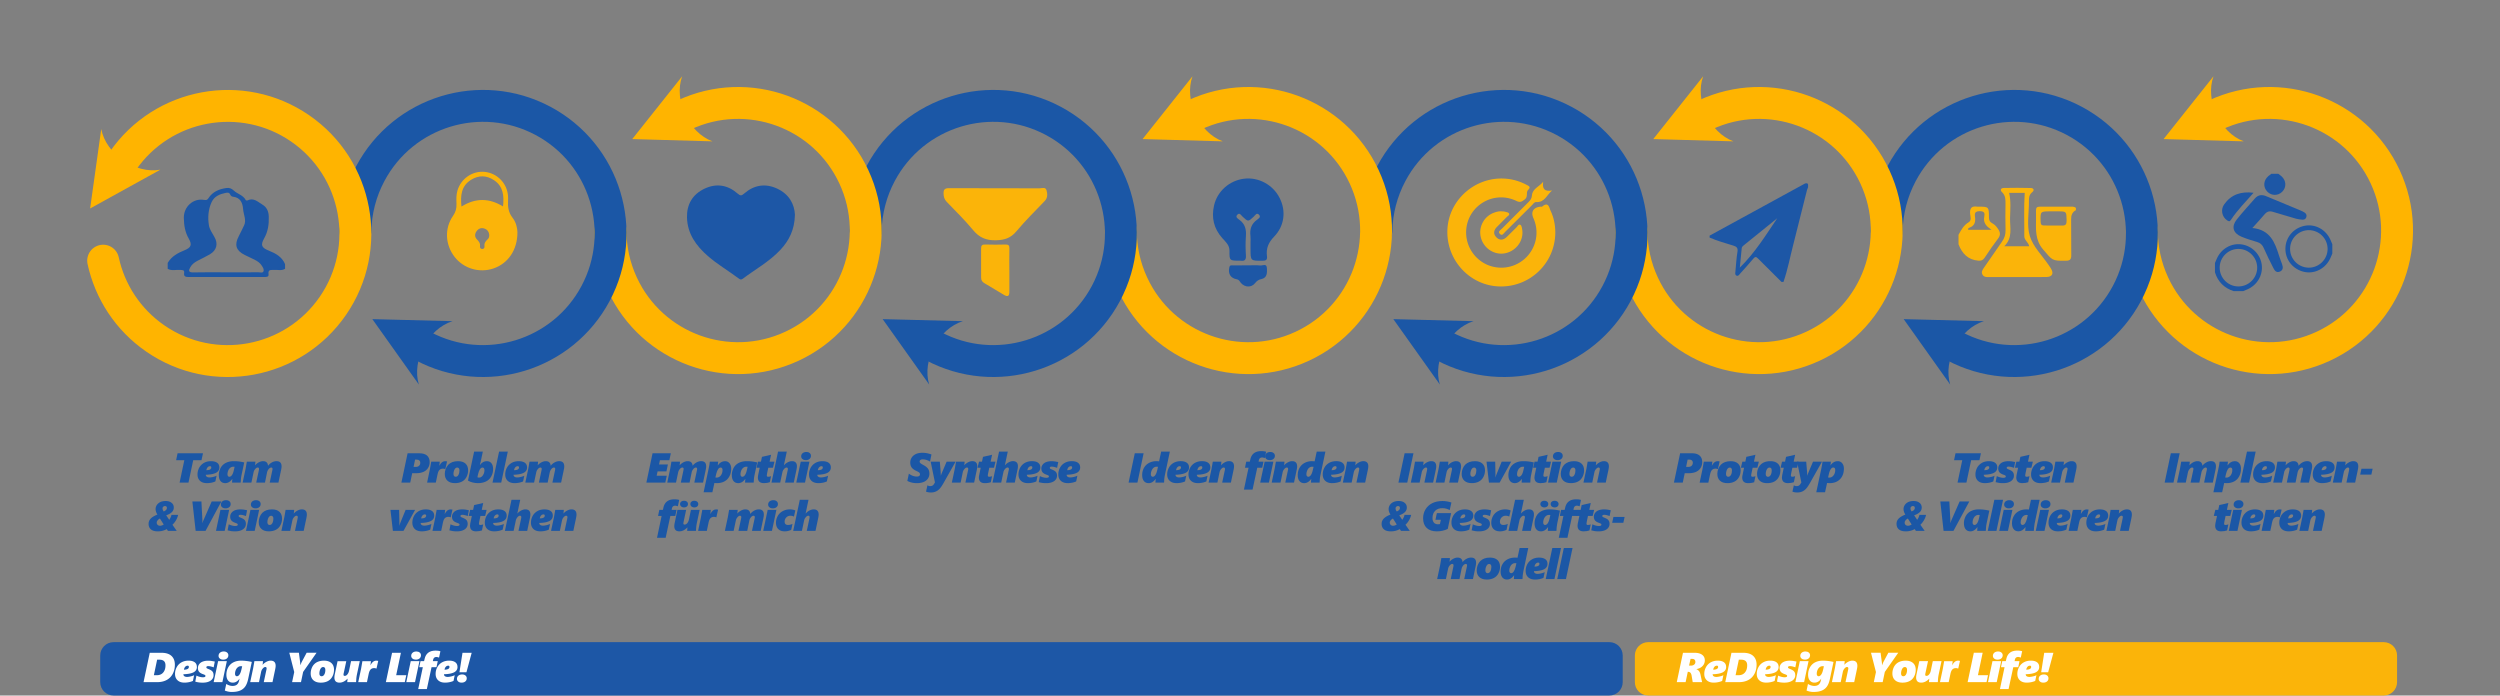 <svg xmlns="http://www.w3.org/2000/svg" xmlns:xlink="http://www.w3.org/1999/xlink" width="100%" height="100%" viewBox="0 0 1312 365" fill-rule="evenodd" stroke-linecap="round" stroke-miterlimit="1.5"><rect x="0" y="0" width="1312" height="365" fill="#808080" stroke="none"/><style><![CDATA[.B{fill-rule:nonzero}.C{fill:#1b57a6}.D{fill:none}.E{stroke-width:16.74}.F{fill:#ffb400}.G{stroke:#ffb400}.H{fill:#1d57a6}.I{fill:#fbb409}.J{stroke:#1b57a6}]]></style><path d="M1161.65 40.027l-26.206 32.964 42.095 1.187c-12.5-4.566-20.455-21.64-15.89-34.15z" class="F"/><path d="M1162.77 60.28c33.508-15.59 73.368-1.043 88.958 32.465s1.043 73.368-32.464 88.958-73.37 1.043-88.96-32.465c-4.256-9.15-6.266-18.773-6.257-28.246" class="D E G"/><g class="B C"><path d="M1140.638 253.285h-4.642l3.256-15.4h4.642l-3.256 15.4z"/><use xlink:href="#B"/><use xlink:href="#C"/><use xlink:href="#D"/><use xlink:href="#E"/><use xlink:href="#B" x="50.476"/><use xlink:href="#E" x="31.3"/><use xlink:href="#F"/><path d="M1244.497 249.06h-5.874l.66-3.08h5.874l-.66 3.08z"/><use xlink:href="#G"/><use xlink:href="#H"/><use xlink:href="#E" x="-6.102" y="25.3"/><use xlink:href="#I"/><use xlink:href="#E" x="13.748" y="25.3"/><use xlink:href="#F" x="-17.553" y="25.3"/></g><g class="H B"><path d="M1211.66 120.782c-5.388.01-9.794 4.396-9.824 9.784s4.326 9.835 9.706 9.906c5.502.074 10.03-4.438 9.982-9.943-.05-5.38-4.475-9.755-9.864-9.747m12.34 12.3l-.964 2.243c-2.396 5.495-8.172 8.587-13.764 7.37-5.846-1.272-9.9-6.22-9.9-12.084s4.07-10.824 9.904-12.08c5.606-1.207 11.38 1.887 13.763 7.378l.96 2.245v4.928zm-39.43 7.5c.054-5.387-4.286-9.853-9.665-9.945-5.393-.093-9.892 4.2-10.022 9.585-.135 5.5 4.313 10.1 9.815 10.105 5.377.014 9.818-4.37 9.872-9.745m-22.16-2.564l.95-2.236c2.3-5.26 7.614-8.32 13.075-7.52 5.517.8 9.9 5.306 10.545 10.816.642 5.5-2.55 10.745-7.836 12.908l-1.95.814h-4.928c-4.978-1.593-8.276-4.865-9.855-9.855v-4.928z"/><path d="M1195.67 91.207l1.647 1.296c2.563 2.263 2.718 5.83.372 8.15-2.183 2.158-5.56 2.157-7.733-.001-2.35-2.336-2.198-5.88.37-8.15.523-.463 1.098-.866 1.65-1.296h3.696zm-13.63 28.447c9.3.907 11.82 7.522 13.983 14.463.487 1.562 1.097 3.085 1.644 4.63.578 1.63.528 3.136-1.32 3.837-1.8.677-2.663-.692-3.314-1.977-1.758-3.47-3.5-6.956-5.06-10.52-.726-1.656-1.767-2.6-3.47-3.095-2.746-.816-5.504-1.65-8.142-2.753-4.48-1.875-5.476-5.32-2.5-9.063 3-3.774 6.275-7.313 9.44-10.947 1.7-1.953 3.647-2.28 6.065-1.238l17.868 7.426c.753.314 1.5.672 2.186 1.107.854.54 1.25 1.36.968 2.377-.296 1.06-1.138 1.452-2.128 1.38-1.113-.08-2.246-.213-3.315-.515l-12.076-3.578c-1.808-.578-3.13-.234-4.352 1.214-1.844 2.2-3.803 4.28-6.465 7.25m.628-18.495c-4.306 4.93-8.6 9.198-11.905 14.26-.685 1.046-1.218.714-1.943.242-2.745-1.785-3.574-5.615-1.6-8.386 3.672-5.18 8.807-6.93 15.458-6.116"/></g><path d="M1041.15 168.55l-42.098-1.07 24.403 34.32c-3.89-12.737 4.958-29.362 17.695-33.25z" class="C"/><use xlink:href="#J" class="D E J"/><g class="B C"><path d="M1038.816 241.515h-4.356l-2.486 11.77h-4.664l2.486-11.77h-4.312l.77-3.63h13.332l-.77 3.63z"/><use xlink:href="#E" x="-145.713"/><use xlink:href="#K"/><use xlink:href="#G" x="-104.378" y="-25.3"/><use xlink:href="#E" x="-116.517"/><use xlink:href="#F" x="-147.817"/><use xlink:href="#L"/><use xlink:href="#M"/><use xlink:href="#N"/><use xlink:href="#D" x="-132.58" y="25.3"/><use xlink:href="#H" x="-120.44"/><use xlink:href="#O"/><use xlink:href="#H" x="-101.267"/><use xlink:href="#E" x="-107.37" y="25.3"/><use xlink:href="#I" x="-101.269"/><use xlink:href="#E" x="-87.52" y="25.3"/><use xlink:href="#F" x="-118.821" y="25.3"/></g><path d="M1078 110.92h-1.842c-5.453 0-5.38-.002-5.25 5.345.04 1.606.488 2.137 2.1 2.077l8.9.018c2.264.154 2.687-.73 2.644-2.782-.097-4.656.01-4.658-4.708-4.658H1078zm11.43-.616c-1.968 1.027-2.536 2.666-2.5 4.835l.07 18.774c.03 2.065-.55 2.895-2.77 2.926-7.5.105-7.067-.195-11.953-5.85-4.404-5.095-3.792-10.715-3.77-16.463.025-6.974-.943-6 5.986-6.064l11.697-.006c1.118.001 2.27-.155 3.243.615v1.232zm-44.27 10.302c-2.6-1.766-4.53-3.534-3.8-7 .35-1.7.016-2.794-2.305-2.777-2.258.017-2.907.777-2.598 2.83.4 2.655-.06 4.882-2.997 5.862-.345.116-.73.397-.584 1.086h12.295zm-17.333 2.634c1.358-2.5 2.65-5 5.267-6.55 1.792-1.062.923-3.025.816-4.495-.215-2.96.802-4.227 3.784-3.74.1.016.204.002.306.002 5.723-.007 5.787-.007 5.8 5.6.004 1.52.42 2.434 1.78 3.136 1.377.7 2.355 1.926 3.192 3.247 1.038 1.637 1.113 3.054-.165 4.73-2.48 3.25-4.8 6.63-7.045 10.05-.856 1.304-1.836 1.702-3.302 1.58-5.5-.45-8.577-3.786-10.433-8.623v-4.927zm34.753-22.037h-8.182c1.016 4.5.578 8.9.474 13.283-.117 4.958 1.58 10.292-3.06 14.75h13.114c-.404-2.12-2.596-3.188-2.577-5.26.07-7.553-.285-15.112.23-22.772m-4.114 44.2c-4.92.001-9.843-.01-14.764.008-1.263.005-2.537.004-3.263-1.234-.813-1.386-.055-2.533.725-3.662l9.45-13.644c1.4-1.934 1.975-3.88 1.898-6.25-.145-4.507-.076-9.022-.027-13.533.025-2.282.057-4.45-1.82-6.24-1.207-1.15-.573-2.176.947-2.205 4.714-.1 9.434-.117 14.146.02 1.554.045 2.03 1.183.713 2.23-1.6 1.273-1.712 2.88-1.693 4.673.063 6.15-1.237 12.7.48 18.335 1.68 5.52 6.413 10.108 9.807 15.105.402.593.832 1.17 1.2 1.78 1.717 2.76.8 4.554-2.43 4.596l-15.38.02" class="I B"/><path d="M893.83 40.027L867.625 72.99l42.094 1.187c-12.5-4.566-20.454-21.64-15.89-34.15z" class="F"/><use xlink:href="#P" class="D E G"/><g class="B C"><path d="M893.316 242.532c0 1.16-.292 2.192-.876 3.094s-1.394 1.58-2.433 2.03-2.26.677-3.663.677h-2.202l-1.03 4.952h-4.64l3.255-15.404h6.22c1.733 0 3.06.4 3.985 1.198s1.386 1.95 1.386 3.453zm-4.93.322c0-.53-.165-.936-.494-1.22s-.802-.424-1.418-.424h-.816l-.785 3.803h1.3c.666 0 1.202-.203 1.606-.607s.607-.922.607-1.553zm13.136 3.352h-.02c-.358-.18-.75-.268-1.17-.268-.745 0-1.348.214-1.8.644s-.8 1.167-1.048 2.213l-.945 4.5h-4.576l1.493-7.014.688-3.986h4.5l-.28 2.116h.043c.423-.816.88-1.418 1.37-1.804a2.69 2.69 0 0 1 1.713-.58c.272 0 .595.046.967.14l-.924 4.05z"/><path d="M913.49 246.86c0 1.282-.29 2.455-.865 3.518s-1.38 1.86-2.412 2.385-2.24.8-3.63.8c-1.697 0-3.01-.426-3.937-1.28s-1.39-2.048-1.39-3.587c0-.903.165-1.787.494-2.654s.788-1.595 1.375-2.186 1.31-1.044 2.165-1.36 1.835-.472 2.938-.472c1.676 0 2.972.42 3.89 1.262s1.375 2.035 1.375 3.582zm-4.555 0c0-.487-.104-.857-.312-1.11s-.487-.382-.838-.382c-.393 0-.737.152-1.03.457s-.524.723-.693 1.257-.252 1.083-.252 1.648c0 .487.106.854.317 1.102s.496.37.854.37c.587 0 1.06-.315 1.418-.945s.537-1.43.537-2.396z"/><path d="M922.264 245.454h-2.47l-.634 2.986c-.1.466-.15.835-.15 1.107 0 .437.254.655.762.655.43 0 .92-.1 1.472-.3l-.655 3.17c-.337.13-.815.242-1.434.34s-1.177.145-1.67.145c-2.112 0-3.17-1-3.17-2.997 0-.258.05-.64.145-1.15l.822-3.953h-1.665l.763-3.17h1.568l.526-2.535 4.77-1.096-.763 3.63h2.546l-.763 3.17zm12.074 1.406c0 1.282-.288 2.455-.865 3.518s-1.38 1.86-2.4 2.385-2.242.8-3.63.8c-1.697 0-3-.426-3.937-1.28s-1.4-2.048-1.4-3.587a7.4 7.4 0 0 1 .494-2.654c.33-.866.788-1.595 1.375-2.186s1.3-1.044 2.164-1.36 1.836-.472 2.938-.472c1.676 0 2.972.42 3.9 1.262s1.375 2.035 1.375 3.582zm-4.555 0c0-.487-.103-.857-.3-1.1s-.487-.382-.838-.382a1.38 1.38 0 0 0-1.03.457c-.292.305-.525.723-.693 1.257a5.46 5.46 0 0 0-.253 1.648c0 .487.106.854.317 1.102s.496.37.854.37c.588 0 1.06-.315 1.418-.945s.537-1.43.537-2.396z"/><path d="M943.114 245.454h-2.47L940 248.44c-.1.466-.15.835-.15 1.107 0 .437.254.655.763.655.43 0 .92-.1 1.47-.3l-.655 3.17c-.336.13-.814.242-1.434.34s-1.176.145-1.67.145c-2.113 0-3.17-1-3.17-2.997 0-.258.048-.64.145-1.15l.822-3.953h-1.665l.762-3.17h1.57l.526-2.535 4.77-1.096-.762 3.63h2.546l-.763 3.17z"/><path d="M943.2 258.452c-.96 0-1.805-.147-2.535-.44l.75-3.363c.373.308.863.462 1.472.462.86 0 1.497-.343 1.912-1.03l.548-.902-2.245-10.893h4.802l.44 5.307.065 1.58-.022.42h.043l.392-1.058 2.648-6.247h4.705l-6.38 11.312c-.76 1.34-1.443 2.325-2.05 2.96a6.11 6.11 0 0 1-2.015 1.423c-.735.315-1.577.473-2.53.473zm24.47-12.45c0 1.482-.312 2.805-.935 3.97s-1.495 2.052-2.615 2.664-2.423.92-3.905.92a18.04 18.04 0 0 1-.731-.033l-.633-.064-1.075 4.888h-4.597l2.6-12.193.44-2.245.226-1.622h4.393c-.036.602-.114 1.253-.236 1.955h.043c1-1.482 2.277-2.223 3.802-2.223.974 0 1.757.368 2.348 1.106s.886 1.697.886 2.88zm-4.555.7c0-.895-.344-1.343-1.03-1.343-.466 0-.9.288-1.3.865s-.73 1.416-.988 2.52l-.42 1.826c.258.043.487.065.687.065.853 0 1.574-.384 2.165-1.15s.886-1.694.886-2.782z"/></g><path d="M932.69 114.534L915.05 128.8c-.472.382-.926.778-.992 1.44l-1.006 10.216c8.142-8.012 13.683-17.11 19.64-25.922m-35.486 10.16v-1.033l50.11-27.38c2.075-.48 1.505 1.024 1.55 2.066-.188.463-.433.91-.554 1.4l-7.2 28.625c-1.695 6.532-2.92 13.19-5.15 19.58h-1.033l-12.393-12.35c-.982-1-1.52-.882-2.372.13-2.268 2.69-4.632 5.298-6.984 7.916-.487.54-.932 1.427-1.86 1-.893-.4-.65-1.31-.58-2.06.33-3.502.516-7.03 1.085-10.493.34-2.062-.51-2.673-2.21-3.208-4.16-1.31-8.387-2.436-12.397-4.192" class="B H"/><path d="M1257.98 344c0-3.863-3.137-7-7-7h-386c-3.864 0-7 3.137-7 7v14c0 3.863 3.136 7 7 7h386c3.863 0 7-3.137 7-7v-14z" class="I"/><g fill="#fff" class="B"><path d="M894.687 346.558a4.15 4.15 0 0 1-1.208 2.997c-.806.83-1.878 1.364-3.218 1.6v.043c1.125.415 1.837 1.332 2.138 2.75l.86 4.028h-4.93l-.57-3.427c-.115-.644-.325-1.137-.63-1.477s-.75-.5-1.337-.5h-.043l-1.14 5.414h-4.64l3.255-15.404h6.048c1.705 0 3.033.347 3.986 1.042s1.428 1.676 1.428 2.943zm-4.952.86c0-.515-.14-.916-.424-1.203s-.707-.43-1.273-.43h-.827l-.795 3.523h1.03c.695 0 1.25-.183 1.665-.548a1.72 1.72 0 0 0 .623-1.343zm16.155 2.578c0 1.26-.578 2.198-1.735 2.814s-2.938.96-5.344 1.03v.086a1.1 1.1 0 0 0 .526.972c.35.233.82.35 1.407.35.523 0 1.152-.1 1.886-.27s1.337-.4 1.8-.634l-.634 2.997c-.56.265-1.237.482-2.036.65s-1.595.253-2.4.253c-1.54 0-2.75-.4-3.63-1.225s-1.32-1.934-1.32-3.352c0-1.3.302-2.477.908-3.566a6.32 6.32 0 0 1 2.503-2.514c1.063-.588 2.3-.88 3.68-.88s2.465.283 3.228.85 1.144 1.38 1.144 2.44zm-4.222-.022a.7.7 0 0 0-.145-.43c-.097-.128-.267-.193-.5-.193a1.65 1.65 0 0 0-1.24.548c-.346.365-.582.88-.703 1.547.8 0 1.444-.122 1.906-.365s.693-.613.693-1.107zm20.185-1.15c0 1.826-.38 3.444-1.144 4.855s-1.833 2.48-3.212 3.207-3 1.1-4.893 1.1h-7.186l3.255-15.404h6.133c2.32 0 4.075.548 5.264 1.643s1.783 2.632 1.783 4.6zm-4.93.354c0-.995-.262-1.74-.785-2.234s-1.325-.74-2.406-.74h-1.192l-1.708 8.142h1.557c1.418 0 2.528-.464 3.33-1.4s1.204-2.186 1.204-3.776zm16.5.817c0 1.26-.578 2.198-1.735 2.814s-2.938.96-5.344 1.03v.086a1.1 1.1 0 0 0 .526.972c.35.233.82.35 1.408.35.522 0 1.15-.1 1.885-.27s1.337-.4 1.8-.634l-.634 2.997c-.56.265-1.237.482-2.036.65s-1.595.253-2.4.253c-1.54 0-2.75-.4-3.63-1.225s-1.32-1.934-1.32-3.352c0-1.3.303-2.477.908-3.566s1.44-1.926 2.503-2.514 2.3-.88 3.68-.88 2.465.283 3.228.85 1.144 1.38 1.144 2.44zm-4.222-.022a.7.7 0 0 0-.145-.43c-.096-.128-.266-.193-.5-.193-.48 0-.893.183-1.24.548s-.582.88-.703 1.547c.8 0 1.445-.122 1.906-.365s.693-.613.693-1.107zm13 .258c-.373-.158-.83-.306-1.37-.446s-1.03-.2-1.466-.2c-.66 0-1 .204-1 .612a.54.54 0 0 0 .247.49c.164.105.384.213.656.327.852.344 1.46.654 1.82.93s.628.6.8.977.258.847.258 1.413a3.28 3.28 0 0 1-.677 2.046c-.45.6-1.107 1.05-1.966 1.38s-1.9.495-3.126.495c-.723 0-1.423-.052-2.1-.156s-1.25-.23-1.724-.382l.6-3.158c1.274.58 2.406.87 3.394.87.895 0 1.343-.232 1.343-.698 0-.208-.098-.378-.295-.5s-.446-.25-.747-.35c-1.074-.35-1.83-.784-2.267-1.3s-.655-1.182-.655-1.998a3.32 3.32 0 0 1 .682-2.052c.455-.6 1.082-1.053 1.88-1.353s1.742-.452 2.83-.452c.515 0 1.128.05 1.837.145l1.632.296-.6 3.083z"/><use xlink:href="#Q"/><path d="M951.768 363.144a9.75 9.75 0 0 1-3.695-.741l.752-3.48a6.24 6.24 0 0 0 1.622.779c.58.183 1.13.274 1.654.274 1.024 0 1.812-.243 2.363-.73s.93-1.225 1.14-2.213l.172-.838h-.043c-.43.666-.943 1.174-1.54 1.525s-1.245.527-1.94.527c-1.046 0-1.868-.373-2.466-1.118s-.897-1.75-.897-3.018c0-1.468.33-2.78.994-3.932s1.574-2.02 2.734-2.6 2.506-.87 4.04-.87a23.11 23.11 0 0 1 2.75.178c.98.118 1.92.28 2.814.488l-1.87 8.84c-.372 1.762-.9 3.12-1.584 4.077s-1.595 1.67-2.734 2.143-2.56.7-4.265.7zm5.414-13.46c-.172-.043-.42-.064-.74-.064-.544 0-1.046.177-1.504.53s-.822.842-1.1 1.46a4.87 4.87 0 0 0-.403 1.961c0 .43.093.757.28.983a.86.86 0 0 0 .688.338c.494 0 .947-.288 1.36-.865s.743-1.416.993-2.52l.42-1.826zm17.563-.268c0 .5-.082 1.124-.247 1.87l-1.407 6.692h-4.576l1.3-6.1c.12-.487.182-.856.182-1.106 0-.48-.243-.72-.73-.72-.387 0-.806.256-1.257.768a3.8 3.8 0 0 0-.88 1.735l-1.117 5.414h-4.62l1.557-7.305.645-3.695h4.5c-.05.86-.122 1.5-.215 1.9h.043a6.74 6.74 0 0 1 2.025-1.579c.763-.387 1.48-.58 2.154-.58 1.76 0 2.642.903 2.642 2.708zm13.298 8.56h-4.662l1.117-5.285-2.6-10.12h5.038l.634 4.844c.072.552.108 1.096.108 1.633h.043l.644-1.547 2.632-4.93h5.2l-7.047 10.054-1.117 5.35zm17.327-6.424c0 1.282-.3 2.455-.865 3.518s-1.38 1.86-2.412 2.385-2.24.8-3.63.8c-1.697 0-3-.427-3.937-1.28s-1.4-2.048-1.4-3.588a7.42 7.42 0 0 1 .494-2.653c.33-.866.788-1.595 1.375-2.186s1.3-1.044 2.165-1.36 1.835-.473 2.938-.473c1.676 0 2.972.42 3.9 1.263s1.375 2.035 1.375 3.582zm-4.555 0c0-.487-.104-.857-.312-1.112s-.487-.38-.837-.38c-.394 0-.738.152-1.032.457s-.524.723-.693 1.256a5.43 5.43 0 0 0-.252 1.65c0 .487.106.854.317 1.1s.496.37.854.37c.587 0 1.06-.315 1.418-.945s.537-1.43.537-2.396zm16.145 6.424h-4.64l.172-1.805h-.043c-.644.695-1.325 1.214-2.04 1.558s-1.428.516-2.137.516c-1.8 0-2.686-.903-2.686-2.707 0-.538.08-1.16.236-1.87l1.418-6.692h4.576l-1.278 5.962c-.122.487-.182.892-.182 1.214a.54.54 0 0 0 .155.381c.104.1.267.167.5.167.523 0 .996-.267 1.418-.8s.713-1.2.87-1.97l1.03-4.952h4.577l-1.472 6.907a22.16 22.16 0 0 0-.333 2.138l-.13 1.955zm10.7-7.08h-.022a2.58 2.58 0 0 0-1.17-.269c-.745 0-1.35.215-1.8.645s-.8 1.167-1.048 2.213l-.945 4.5h-4.576l1.493-7.015.687-3.985h4.5l-.28 2.116h.043c.423-.816.88-1.418 1.37-1.804s1.06-.58 1.713-.58c.272 0 .594.047.967.14l-.924 4.05zm14.88 7.08h-9.937l3.255-15.404h4.64l-2.482 11.773h5.296l-.773 3.63zm8.47-14.083c0 .68-.25 1.232-.747 1.654s-1.15.634-1.96.634c-.716 0-1.3-.188-1.75-.564s-.677-.847-.677-1.412a2.08 2.08 0 0 1 .752-1.67c.502-.425 1.16-.64 1.976-.64.702 0 1.28.184 1.73.553a1.78 1.78 0 0 1 .677 1.445zm-3.126 14.083h-4.576l2.33-11h4.576l-2.33 11zm12.626-12.87c-.595-.222-1.057-.333-1.386-.333-.938 0-1.5.483-1.72 1.45l-.15.752h2.578l-.666 3.17h-2.6l-2.47 11.483h-4.533l2.428-11.483h-1.88l.666-3.17h1.87l.27-1.17c.644-2.915 2.57-4.372 5.78-4.372.938 0 1.776.1 2.514.333l-.7 3.34z"/><path d="M1070.18 349.996c0 1.26-.58 2.198-1.735 2.814s-2.938.96-5.345 1.03v.086a1.1 1.1 0 0 0 .527.972c.35.233.82.35 1.407.35.523 0 1.15-.1 1.885-.27s1.338-.4 1.8-.634l-.633 2.997c-.56.265-1.238.482-2.036.65a11.6 11.6 0 0 1-2.4.253c-1.54 0-2.75-.4-3.63-1.225s-1.32-1.934-1.32-3.352c0-1.3.302-2.477.907-3.566s1.44-1.926 2.503-2.514 2.3-.88 3.68-.88 2.466.283 3.228.85 1.145 1.38 1.145 2.44zm-4.222-.022a.7.7 0 0 0-.145-.43c-.097-.128-.267-.193-.5-.193a1.65 1.65 0 0 0-1.24.548c-.346.365-.582.88-.704 1.547.8 0 1.445-.122 1.907-.365s.693-.613.693-1.107zm8.922 2.816h-3.673l1.6-10.216h4.823l-2.75 10.216zm.15 3.168c0 .695-.25 1.25-.747 1.666s-1.15.623-1.96.623c-.7 0-1.3-.185-1.74-.554a1.76 1.76 0 0 1-.676-1.434c0-.687.25-1.244.752-1.67s1.16-.64 1.976-.64c.716 0 1.295.2 1.735.57a1.82 1.82 0 0 1 .66 1.44z"/></g><path d="M773.327 168.55l-42.098-1.07 24.403 34.32c-3.89-12.737 4.96-29.362 17.695-33.25z" class="C"/><use xlink:href="#R" class="D E J"/><g class="B C"><path d="M738.528 253.285h-4.642l3.256-15.4h4.642l-3.256 15.4z"/><use xlink:href="#F" x="-483.887"/><use xlink:href="#F" x="-470.857"/><use xlink:href="#S"/><path d="M786.978 253.285H781.4l-1.276-11h4.554l.154 7.04c0 .44-.022.814-.066 1.144h.066l.352-1.034.418-1.078 2.486-6.072h4.972l-6.072 11z"/><use xlink:href="#N" x="-239.067" y="-25.3"/><use xlink:href="#G" x="-357.242" y="-25.3"/><use xlink:href="#H" x="-357.24" y="-25.3"/><use xlink:href="#S" x="52.001"/><use xlink:href="#F" x="-393.281"/><use xlink:href="#L" x="-270.22"/><path d="M760.794 267.695c-.528-.308-1.122-.55-1.826-.748-.682-.176-1.342-.264-1.98-.264-1.628 0-2.904.462-3.828 1.386s-1.386 2.222-1.386 3.85c0 1.034.264 1.826.77 2.398.506.55 1.232.836 2.156.836.33 0 .638-.044.968-.1l.484-2.244h-2.838l.748-3.52h7.48l-1.76 8.294c-1.76.858-3.674 1.276-5.764 1.276-2.266 0-4.026-.594-5.28-1.782-1.276-1.2-1.892-2.904-1.892-5.082 0-1.738.418-3.3 1.276-4.708.836-1.386 2.024-2.464 3.564-3.234 1.518-.748 3.322-1.122 5.4-1.122 1.43 0 2.97.264 4.62.77l-.902 4.004z"/><use xlink:href="#E" x="-420.704" y="25.3"/><use xlink:href="#K" x="-274.99" y="25.3"/><use xlink:href="#T"/><use xlink:href="#U"/><path d="M816.82 278.585h-4.532c0-.22.044-.88.154-1.958h-.044c-1.078 1.496-2.3 2.222-3.674 2.222-1.078 0-1.914-.374-2.508-1.122s-.88-1.804-.88-3.168a7.4 7.4 0 0 1 .572-2.882c.374-.946.88-1.738 1.54-2.354.66-.638 1.474-1.122 2.442-1.474s2.1-.528 3.344-.528c1.716 0 3.542.22 5.434.66l-1.43 6.732-.286 1.936-.132 1.936zm-3.2-8.294c-.176-.044-.396-.066-.66-.066-.572 0-1.078.176-1.54.506s-.836.814-1.122 1.474-.418 1.32-.418 1.98c0 .418.088.748.286.968.176.242.418.352.682.352.506 0 .968-.286 1.386-.88.396-.572.726-1.408.968-2.508l.418-1.826zm4.312-5.764a1.62 1.62 0 0 1-.572 1.276c-.374.33-.858.484-1.496.484-.594 0-1.1-.176-1.496-.506a1.61 1.61 0 0 1-.572-1.254c0-.506.176-.924.572-1.232.374-.33.88-.484 1.496-.484s1.122.154 1.496.484c.374.308.572.726.572 1.232zm-5.4 0c0 .506-.176.924-.55 1.254s-.88.506-1.518.506c-.616 0-1.1-.176-1.496-.506-.374-.352-.572-.77-.572-1.254 0-.506.198-.924.572-1.232.374-.33.88-.484 1.496-.484s1.122.154 1.496.462c.374.33.572.726.572 1.254zm16.456 1.188c-.594-.22-1.056-.33-1.386-.33-.946 0-1.518.484-1.716 1.452l-.154.748h2.574l-.66 3.168h-2.596l-2.464 11.484h-4.532l2.42-11.484h-1.87l.66-3.168h1.87l.264-1.166c.66-2.926 2.574-4.378 5.786-4.378.946 0 1.782.1 2.508.33l-.704 3.344z"/><path d="M835.836 270.753h-2.464l-.638 2.992-.154 1.1c0 .44.264.66.77.66.418 0 .924-.1 1.474-.308l-.66 3.168c-.33.132-.814.242-1.43.352-.616.088-1.188.132-1.672.132-2.112 0-3.168-1-3.168-2.992 0-.264.044-.638.132-1.144l.836-3.96H827.2l.77-3.168h1.562l.528-2.53 4.774-1.1-.77 3.63h2.552l-.77 3.168z"/><use xlink:href="#K" x="-212.227" y="25.3"/><path d="M851.936 274.36h-5.874l.66-3.08h5.874l-.66 3.08z"/><use xlink:href="#B" x="-388.28" y="50.6"/><use xlink:href="#S" x="7.891" y="50.6"/><use xlink:href="#O" x="-268.364" y="25.3"/><use xlink:href="#E" x="-381.77" y="50.6"/><path d="M815.777 303.885H811.2l3.454-16.28h4.576l-3.454 16.28z"/><use xlink:href="#D" x="-358.514" y="50.6"/></g><g class="I B"><path d="M816.224 122.052c-.074 16.037-13.317 28.765-29.414 28.267-15.722-.488-28.078-14.172-27.197-30.123.86-15.538 14.823-27.66 30.518-26.435 3.923.306 7.64 1.43 11.124 3.293 1.16.62 2.253 1.08.715 2.6-1.303 1.28.116 3.55-1.764 4.98-1.498 1.14-2.327 1.816-4.387.823-12.3-5.926-26.368 2.973-26.396 16.52A18.56 18.56 0 0 0 780.85 139.1a18.52 18.52 0 0 0 20.394-4.323c5.2-5.472 6.565-13.384 3.498-20.275-1.47-3.3-.028-5.67 3.67-6.033.306-.03.724.1.907-.044 3.33-2.816 3.64.494 4.484 2.295 1.672 3.572 2.42 7.384 2.42 11.334M787.97 110.9c.6.058 1.246.033 1.83.195.76.212 1.833.374 2.136.914.487.87-.666 1.336-1.2 1.886l-5.195 5.246c-1.676 1.734-1.967 3.68-.194 5.434 1.78 1.762 3.718 1.407 5.44-.26l5.03-4.976c.62-.582 1.14-1.898 2.106-1.34.593.342.786 1.588.927 2.465.903 5.6-2.934 11.054-8.65 12.38-5.53 1.284-11.244-2.15-12.92-7.767-1.652-5.53 1.322-11.474 6.767-13.456 1.253-.456 2.55-.8 3.915-.72"/><path d="M809.857 95.393c-.576 3.786.795 5.292 4.66 4.564-2.756 2.344-3.88 6.36-8.303 6.095-1.038-.063-1.54.936-2.175 1.567l-14.18 14.12c-.7.7-1.454 2.257-2.702 1.027-1.257-1.238.297-2 .997-2.7l14.147-14.153c.98-.97 1.557-1.924 1.673-3.418.268-3.474 3.826-4.5 5.883-7.104"/></g><path d="M625.83 40.027L599.625 72.99l42.094 1.187c-12.5-4.566-20.454-21.64-15.89-34.15z" class="F"/><use xlink:href="#P" x="-268" class="D E G"/><g class="B C"><path d="M596.915 253.285h-4.64l3.255-15.404h4.64l-3.255 15.404zm13.985 0h-4.533c0-.23.054-.88.16-1.955h-.043c-1.067 1.483-2.292 2.224-3.674 2.224-1.067 0-1.9-.373-2.497-1.117s-.897-1.784-.897-3.116c0-1.425.317-2.694.95-3.808s1.526-1.975 2.675-2.583 2.433-.913 3.85-.913l.747.032.64.064 1.107-5.113h4.554l-2.62 12.418c-.114.508-.213 1.153-.295 1.934l-.124 1.933zm-3.2-8.293c-.258-.043-.484-.064-.677-.064-.573 0-1.085.164-1.536.494s-.818.83-1.1 1.498-.425 1.323-.425 1.96c0 .43.097.757.3.983a.89.89 0 0 0 .698.338c.494 0 .943-.288 1.348-.865s.732-1.416.983-2.52l.42-1.826zm16.306.312c0 1.26-.578 2.198-1.735 2.814s-2.938.96-5.344 1.03v.086c0 .416.175.74.526.973s.82.35 1.407.35c.523 0 1.152-.1 1.886-.27s1.337-.4 1.8-.634l-.634 2.997c-.56.265-1.237.482-2.036.65a11.51 11.51 0 0 1-2.39.253c-1.54 0-2.75-.408-3.63-1.225s-1.32-1.933-1.32-3.35a7.22 7.22 0 0 1 .908-3.567 6.32 6.32 0 0 1 2.503-2.514c1.063-.588 2.3-.88 3.68-.88s2.465.282 3.228.848 1.144 1.38 1.144 2.44zm-4.222-.022a.7.7 0 0 0-.145-.43c-.097-.13-.267-.194-.5-.194-.48 0-.893.183-1.24.548s-.582.88-.703 1.547c.8 0 1.444-.122 1.906-.365s.693-.613.693-1.107zm15.404.022c0 1.26-.578 2.198-1.735 2.814s-2.938.96-5.344 1.03v.086c0 .416.175.74.526.973s.82.35 1.408.35c.522 0 1.15-.1 1.885-.27s1.337-.4 1.8-.634l-.634 2.997c-.56.265-1.237.482-2.036.65a11.51 11.51 0 0 1-2.39.253c-1.54 0-2.75-.408-3.63-1.225s-1.32-1.933-1.32-3.35a7.22 7.22 0 0 1 .908-3.567 6.32 6.32 0 0 1 2.503-2.514c1.063-.588 2.3-.88 3.68-.88s2.465.282 3.228.848 1.144 1.38 1.144 2.44zm-4.222-.022a.7.7 0 0 0-.145-.43c-.097-.13-.266-.194-.5-.194-.48 0-.893.183-1.24.548s-.582.88-.703 1.547c.8 0 1.445-.122 1.906-.365s.693-.613.693-1.107zm16.66-.558c0 .5-.082 1.124-.247 1.87l-1.407 6.692h-4.577l1.3-6.1c.122-.487.183-.855.183-1.106 0-.48-.244-.72-.73-.72-.386 0-.805.256-1.256.768a3.76 3.76 0 0 0-.881 1.735l-1.117 5.414h-4.62l1.558-7.305.645-3.695h4.5c-.05.86-.122 1.5-.215 1.9h.043a6.74 6.74 0 0 1 2.025-1.579c.762-.387 1.48-.58 2.153-.58 1.762 0 2.643.902 2.643 2.707zm16.133-4.308c-.595-.222-1.057-.333-1.386-.333-.938 0-1.5.483-1.72 1.45l-.15.752h2.578l-.666 3.17h-2.6l-2.47 11.484h-4.533l2.428-11.484h-1.88l.666-3.17h1.87l.27-1.17c.644-2.914 2.57-4.372 5.78-4.372.938 0 1.776.1 2.514.333l-.7 3.34z"/><path d="M669.056 239.202c0 .68-.25 1.232-.746 1.654s-1.152.634-1.96.634c-.716 0-1.3-.188-1.75-.564s-.677-.847-.677-1.412a2.08 2.08 0 0 1 .752-1.67c.502-.425 1.16-.64 1.977-.64.702 0 1.278.185 1.73.553s.677.85.677 1.445zm-3.126 14.083h-4.576l2.33-11h4.576l-2.33 11zm14.813-8.56c0 .5-.082 1.124-.247 1.87l-1.407 6.692h-4.576l1.3-6.1c.122-.487.183-.855.183-1.106 0-.48-.243-.72-.73-.72-.387 0-.806.256-1.257.768a3.77 3.77 0 0 0-.881 1.735L672 253.285h-4.62l1.557-7.305.645-3.695h4.5c-.05.86-.122 1.5-.215 1.9h.043a6.74 6.74 0 0 1 2.025-1.579c.762-.387 1.48-.58 2.154-.58 1.76 0 2.642.902 2.642 2.707zm11.795 8.56h-4.534c0-.23.054-.88.16-1.955h-.043c-1.067 1.483-2.3 2.224-3.673 2.224-1.067 0-1.9-.373-2.498-1.117s-.897-1.784-.897-3.116c0-1.425.317-2.694.95-3.808a6.52 6.52 0 0 1 2.675-2.583c1.15-.6 2.433-.913 3.85-.913l.746.032.64.064L691.02 237h4.555l-2.622 12.418c-.114.508-.213 1.153-.295 1.934l-.123 1.933zm-3.2-8.293c-.258-.043-.483-.064-.677-.064-.573 0-1.085.164-1.536.494s-.818.83-1.1 1.498-.424 1.323-.424 1.96c0 .43.097.757.3.983a.89.89 0 0 0 .698.338c.494 0 .944-.288 1.348-.865s.733-1.416.983-2.52l.42-1.826zm16.305.312c0 1.26-.578 2.198-1.735 2.814s-2.938.96-5.344 1.03v.086c0 .416.176.74.527.973s.82.35 1.407.35c.523 0 1.15-.1 1.885-.27s1.337-.4 1.8-.634l-.634 2.997c-.558.265-1.237.482-2.035.65s-1.596.253-2.4.253c-1.54 0-2.75-.408-3.63-1.225s-1.322-1.933-1.322-3.35a7.22 7.22 0 0 1 .908-3.567 6.32 6.32 0 0 1 2.503-2.514c1.063-.588 2.3-.88 3.68-.88s2.466.282 3.228.848 1.144 1.38 1.144 2.44zm-4.22-.022a.7.7 0 0 0-.145-.429c-.097-.13-.267-.194-.5-.194-.48 0-.893.183-1.24.548s-.582.88-.704 1.547c.8 0 1.445-.122 1.907-.365s.693-.613.693-1.107zm16.66-.558c0 .5-.082 1.124-.247 1.87l-1.407 6.692h-4.576l1.3-6.1c.12-.487.182-.855.182-1.106 0-.48-.243-.72-.73-.72-.387 0-.806.256-1.257.768a3.77 3.77 0 0 0-.881 1.735l-1.117 5.414h-4.62l1.557-7.305.645-3.695h4.5c-.05.86-.122 1.5-.215 1.9h.043a6.74 6.74 0 0 1 2.025-1.579c.762-.387 1.48-.58 2.154-.58 1.76 0 2.642.902 2.642 2.707z"/></g><path d="M656.265 127.58c0-1.23.126-2.476-.024-3.688-.433-3.505.425-6.385 3.423-8.545.77-.554 2.26-1.432 1.053-2.68-1.23-1.27-1.972.294-2.703.974-3 2.8-2.957 2.8-5.96.002-.732-.68-1.474-2.245-2.704-.977-1.214 1.252.3 2.12 1.057 2.674 2.994 2.162 3.708 5.035 3.448 8.548-.25 3.365-.226 6.775.004 10.143.166 2.43-.75 3.13-2.946 2.767-.1-.016-.204-.002-.306-.002-5.302.016-5.437.014-5.38-5.137.033-3.113-2.088-4.786-3.8-6.73-4.427-4.998-5.77-10.733-4.285-17.152 1.73-7.466 8.08-13.047 15.762-13.994 7.52-.927 15.06 3.127 18.585 9.993 3.55 6.916 2.632 14.77-2.872 20.45-2.88 2.97-4.272 6.15-3.712 10.195.26 1.878-.44 2.423-2.356 2.428-6.275.02-6.275.106-6.275-6.192v-3.076zm-1.285 11.68c2.148-.001 4.314-.173 6.434.066 1.2.135 3.333-1.312 3.47 1.47.118 2.434.123 5-2.863 5.648-1.54.33-2.407.94-3.35 2.133-1.952 2.473-5.368 2.313-7.455-.114-.624-.728-.858-1.643-2.16-1.884-3.367-.623-4.647-3.026-3.898-6.298.3-1.258 1.104-.996 1.85-1.006l7.974-.014" class="H B"/><path d="M505.327 168.55l-42.098-1.07 24.403 34.32c-3.89-12.737 4.96-29.362 17.695-33.25z" class="C"/><use xlink:href="#R" x="-268" class="D E J"/><g class="B C"><path d="M488.073 242.22c-.76-.423-1.44-.72-2.04-.892a6.58 6.58 0 0 0-1.816-.258c-.487 0-.872.104-1.155.312s-.424.48-.424.816a1.12 1.12 0 0 0 .344.817c.23.23.723.55 1.482.966 1.218.645 2.068 1.3 2.552 1.993s.725 1.552.725 2.605a4.48 4.48 0 0 1-.833 2.664c-.555.78-1.32 1.36-2.3 1.74s-2.136.57-3.475.57c-.974 0-1.885-.1-2.734-.328s-1.6-.5-2.23-.843l.806-3.803c1.368 1 2.754 1.515 4.157 1.515 1.117 0 1.676-.398 1.676-1.193a1.14 1.14 0 0 0-.414-.897c-.275-.24-.76-.517-1.455-.832-1.16-.544-2-1.155-2.487-1.832s-.747-1.54-.747-2.594c0-.995.273-1.896.817-2.702s1.3-1.4 2.234-1.815 2.04-.607 3.287-.607c1 0 1.875.1 2.66.27a16.8 16.8 0 0 1 2.132.612l-.762 3.717zm.44 16.232c-.96 0-1.805-.147-2.536-.44l.752-3.363c.373.308.863.462 1.472.462.86 0 1.497-.343 1.912-1.03l.548-.902-2.245-10.893h4.802l.44 5.307.065 1.58-.022.42h.043l.392-1.058 2.648-6.247h4.705l-6.38 11.312c-.76 1.34-1.443 2.325-2.05 2.96a6.11 6.11 0 0 1-2.015 1.423c-.735.315-1.577.473-2.53.473zm24.362-13.728c0 .5-.082 1.124-.247 1.87l-1.407 6.692h-4.576l1.3-6.1c.12-.487.182-.855.182-1.106 0-.48-.243-.72-.73-.72-.387 0-.806.256-1.257.768a3.77 3.77 0 0 0-.881 1.735l-1.117 5.414h-4.62l1.557-7.305.645-3.695h4.5c-.05.86-.122 1.5-.215 1.9h.043a6.74 6.74 0 0 1 2.025-1.579c.763-.387 1.48-.58 2.154-.58 1.762 0 2.642.902 2.642 2.707z"/><path d="M521.662 245.454h-2.47l-.634 2.986c-.1.466-.15.835-.15 1.107 0 .437.254.655.763.655.43 0 .92-.1 1.47-.3l-.655 3.17c-.336.13-.814.242-1.434.34s-1.176.145-1.67.145c-2.113 0-3.17-1-3.17-2.997 0-.258.048-.64.145-1.15l.822-3.953h-1.665l.762-3.17h1.57l.526-2.535 4.77-1.096-.762 3.63h2.546l-.763 3.17zm12.546-.73c0 .5-.082 1.124-.247 1.87l-1.407 6.692h-4.576l1.3-6.1c.12-.487.182-.855.182-1.106 0-.48-.25-.72-.752-.72-.386 0-.805.256-1.256.768a3.76 3.76 0 0 0-.881 1.735l-1.14 5.414h-4.576l3.45-16.287h4.576l-1.514 7.176h.043c.58-.66 1.25-1.184 2.008-1.574s1.476-.585 2.15-.585c1.76 0 2.642.902 2.642 2.707zm11.772.58c0 1.26-.578 2.198-1.735 2.814s-2.938.96-5.344 1.03v.086c0 .416.176.74.527.973s.82.35 1.407.35c.523 0 1.15-.1 1.885-.27s1.337-.4 1.8-.634l-.634 2.997c-.558.265-1.237.482-2.035.65s-1.596.253-2.4.253c-1.54 0-2.75-.408-3.63-1.225s-1.322-1.933-1.322-3.35a7.22 7.22 0 0 1 .908-3.567 6.32 6.32 0 0 1 2.503-2.514c1.063-.587 2.3-.88 3.68-.88s2.466.282 3.228.848 1.144 1.38 1.144 2.44zm-4.22-.022a.7.7 0 0 0-.145-.429c-.097-.13-.267-.194-.5-.194-.48 0-.893.183-1.24.548s-.582.88-.704 1.547c.8 0 1.445-.122 1.907-.365s.693-.613.693-1.107zm13.008.258c-.373-.158-.83-.306-1.37-.446a5.94 5.94 0 0 0-1.466-.209c-.66 0-.988.204-.988.612 0 .222.082.385.247.5s.383.213.655.327c.852.344 1.46.654 1.82.93s.628.6.8.977.258.847.258 1.413a3.28 3.28 0 0 1-.677 2.046c-.45.6-1.106 1.05-1.966 1.38s-1.9.494-3.126.494c-.723 0-1.423-.052-2.1-.156s-1.25-.23-1.724-.38l.6-3.16c1.275.58 2.406.87 3.394.87.896 0 1.343-.233 1.343-.7 0-.207-.098-.377-.295-.5a3.1 3.1 0 0 0-.747-.349c-1.074-.35-1.83-.784-2.266-1.3s-.656-1.182-.656-1.998c0-.766.228-1.45.683-2.052s1.08-1.052 1.88-1.353 1.742-.45 2.83-.45c.516 0 1.128.048 1.837.145l1.633.295-.6 3.083zm12.106-.236c0 1.26-.578 2.198-1.735 2.814s-2.938.96-5.344 1.03v.086c0 .416.175.74.526.973s.82.35 1.407.35c.523 0 1.152-.1 1.886-.27s1.337-.4 1.8-.634l-.634 2.997c-.56.265-1.237.482-2.036.65a11.51 11.51 0 0 1-2.39.253c-1.54 0-2.75-.408-3.63-1.225s-1.32-1.933-1.32-3.35c0-1.3.302-2.478.908-3.567a6.32 6.32 0 0 1 2.503-2.514c1.063-.588 2.3-.88 3.68-.88s2.465.282 3.228.848 1.144 1.38 1.144 2.44zm-4.222-.022a.7.7 0 0 0-.145-.43c-.097-.13-.267-.194-.5-.194a1.65 1.65 0 0 0-1.24.548c-.346.365-.582.88-.703 1.547.8 0 1.444-.122 1.906-.365s.693-.613.693-1.107z"/></g><path d="M522.345 98.8l23.063.037c1.3.013 3.3-.845 3.8.958.518 1.872.737 3.958-.976 5.732-5.055 5.234-10.217 10.392-14.902 15.948-2.922 3.464-6.106 4.483-10.545 4.614-5.193.154-8.804-1.356-12.095-5.325-4.3-5.198-9.147-9.963-13.848-14.827-1.25-1.293-1.617-2.644-1.665-4.38-.06-2.197.78-2.818 2.886-2.794l24.292.037m7.36 42.977l.005 11.388c.01 2.276-.896 2.77-2.834 1.592l-10.3-6.157c-1.175-.7-1.7-1.556-1.7-2.978l-.01-15.08c-.04-1.787.56-2.278 2.276-2.22 3.484.117 6.977.104 10.463.005 1.582-.046 2.163.4 2.115 2.064-.1 3.792-.035 7.6-.035 11.387" class="I B"/><path d="M358.01 40.027L331.803 72.99l42.095 1.187c-12.5-4.566-20.454-21.64-15.89-34.15z" class="F"/><path d="M359.123 60.28c33.508-15.59 73.368-1.043 88.958 32.465s1.043 73.368-32.464 88.958-73.37 1.043-88.958-32.465c-4.257-9.15-6.267-18.773-6.258-28.246" class="D E G"/><g class="B C"><path d="M351.286 241.515h-4.95l-.462 2.244h4.642l-.77 3.63h-4.642l-.484 2.266h5.302l-.77 3.63h-9.944l3.256-15.4h9.592l-.77 3.63z"/><use xlink:href="#B" x="-792.331"/><use xlink:href="#C" x="-792.332"/><use xlink:href="#N" x="-646.613" y="-25.3"/><use xlink:href="#G" x="-764.789" y="-25.3"/><path d="M418.216 244.727c0 .506-.088 1.122-.242 1.87l-1.408 6.688H412l1.298-6.094c.1-.484.176-.858.176-1.1 0-.484-.242-.726-.748-.726-.396 0-.814.264-1.254.77a3.64 3.64 0 0 0-.88 1.738l-1.144 5.412h-4.576l3.454-16.28h4.576l-1.518 7.172h.044a6.93 6.93 0 0 1 2.002-1.584c.77-.374 1.474-.572 2.156-.572 1.76 0 2.64.902 2.64 2.706z"/><use xlink:href="#H" x="-751.758" y="-25.3"/><use xlink:href="#E" x="-757.862"/><path d="M355.728 265.715c-.594-.22-1.056-.33-1.386-.33-.946 0-1.518.484-1.716 1.452l-.154.748h2.574l-.66 3.168H351.8l-2.464 11.484h-4.532l2.42-11.484h-1.87l.66-3.168h1.87l.264-1.166c.66-2.926 2.574-4.378 5.786-4.378.946 0 1.782.1 2.508.33l-.704 3.344zm9.514 12.87H360.6l.176-1.804h-.044a6.84 6.84 0 0 1-2.046 1.562c-.704.33-1.43.506-2.134.506-1.782 0-2.684-.902-2.684-2.706 0-.528.088-1.166.242-1.87l1.408-6.688h4.576l-1.276 5.962c-.1.484-.176.902-.176 1.2 0 .154.044.264.154.396.1.1.264.154.484.154.528 0 1-.264 1.43-.792.418-.55.704-1.188.858-1.98l1.034-4.95h4.576l-1.474 6.908c-.132.638-.242 1.364-.33 2.134l-.132 1.958zm1.2-14.058a1.62 1.62 0 0 1-.572 1.276c-.374.33-.858.484-1.496.484-.594 0-1.1-.176-1.496-.506a1.61 1.61 0 0 1-.572-1.254c0-.506.176-.924.572-1.232.374-.33.88-.484 1.496-.484s1.122.154 1.496.484c.374.308.572.726.572 1.232zm-5.4 0c0 .506-.176.924-.55 1.254s-.88.506-1.518.506c-.616 0-1.1-.176-1.496-.506-.374-.352-.572-.77-.572-1.254 0-.506.198-.924.572-1.232.374-.33.88-.484 1.496-.484s1.122.154 1.496.462c.396.33.572.726.572 1.254z"/><use xlink:href="#I" x="-820.522"/><use xlink:href="#B" x="-762.067" y="25.3"/><use xlink:href="#H" x="-769.1"/><use xlink:href="#T" x="-375.392"/><use xlink:href="#U" x="-375.39"/></g><path d="M417.184 112.754c-.2 7.808-3.025 13.365-7.474 18.192-5.767 6.258-13.237 10.315-19.94 15.365-.875.66-1.46.32-2.165-.213-5.316-4.014-11.126-7.353-16.156-11.76-6.14-5.378-10.7-11.666-10.915-20.202-.173-6.92 2.94-12.134 9.16-15.1 6.248-2.98 12.237-1.992 17.432 2.564 1.42 1.244 2.035 1.186 3.414-.02 5.21-4.553 11.178-5.493 17.437-2.537 6.147 2.903 8.98 8.104 9.207 13.71" class="B H"/><path d="M237.506 168.55l-42.098-1.07 24.403 34.32c-3.89-12.737 4.958-29.362 17.695-33.25z" class="C"/><use xlink:href="#J" x="-803.642" class="D E J"/><g class="B C"><path d="M225.494 242.527c0 1.166-.286 2.2-.88 3.102-.572.902-1.386 1.584-2.42 2.024-1.056.462-2.266.682-3.674.682h-2.2l-1.034 4.95h-4.642l3.256-15.4h6.226c1.738 0 3.058.396 3.982 1.188.924.814 1.386 1.958 1.386 3.454zm-4.928.33c0-.528-.176-.946-.506-1.232-.33-.264-.792-.418-1.408-.418h-.814l-.792 3.806h1.298c.682 0 1.2-.198 1.606-.616.418-.396.616-.902.616-1.54z"/><use xlink:href="#I" x="-962.756" y="-25.3"/><use xlink:href="#S" x="-533.662"/><path d="M258.793 246.07c0 1.474-.33 2.816-1 3.982-.66 1.188-1.584 2.068-2.772 2.64-1.2.572-2.618.858-4.224.858-.88 0-1.782-.1-2.706-.33s-1.76-.55-2.508-1l3.234-15.224h4.576l-1.1 5.214-.462 1.76h.1c.946-1.298 2.134-1.958 3.564-1.958 1 0 1.782.352 2.376 1.056s.902 1.716.902 2.992zm-4.554.704c0-.946-.352-1.408-1.056-1.408-.462 0-.902.308-1.32.902-.396.616-.704 1.408-.924 2.42l-.396 1.76c.22.132.55.198.968.198.484 0 .946-.176 1.364-.55s.748-.858 1-1.474.374-1.232.374-1.848z"/><use xlink:href="#D" x="-917.286"/><use xlink:href="#E" x="-917.287"/><use xlink:href="#B" x="-866.811"/><path d="M211.772 278.585h-5.588l-1.276-11h4.554l.154 7.04c0 .44-.022.814-.066 1.144h.066l.352-1.034.418-1.078 2.486-6.072h4.972l-6.072 11z"/><use xlink:href="#E" x="-966.027" y="25.3"/><use xlink:href="#I" x="-959.925"/><use xlink:href="#K" x="-811.473" y="25.3"/><use xlink:href="#G" x="-915.852"/><use xlink:href="#E" x="-927.99" y="25.3"/><use xlink:href="#U" x="-526.685"/><use xlink:href="#E" x="-903.78" y="25.3"/><use xlink:href="#F" x="-935.08" y="25.3"/></g><path d="M256.757 123.34c-.132-1.7-1.005-2.896-2.612-3.414-1.64-.53-3.042.026-4.037 1.403-1.016 1.406-1.057 2.982.113 4.227 1.013 1.08 1.923 2.008 1.675 3.645-.114.757.283 1.46 1.173 1.47s1.304-.684 1.2-1.442c-.222-1.62.528-2.65 1.67-3.645.6-.522.877-1.37.817-2.245m-14.583-14.937c7.44-4.653 14.584-4.5 21.813-.058.608-5.635.16-10.586-4.816-13.844-3.852-2.524-7.908-2.608-11.85-.205-5.24 3.19-5.755 8.25-5.146 14.107m29.374 13.52c.025 9.36-5.017 16.392-12.57 18.962-7.415 2.523-15.648.067-20.424-6.092-4.923-6.35-5.373-14.95-.807-21.506 1.39-1.996 1.897-3.916 1.82-6.236-.08-2.342-.187-4.695.494-7.02 1.87-6.38 7.987-10.55 14.536-9.806 6.412.728 11.518 6.03 11.996 12.478.06.816.085 1.643.033 2.46-.2 3.318.17 6.33 2.392 9.16 1.98 2.523 2.507 5.785 2.53 7.602" class="B I"/><path d="M53.133 67.702L47.3 109.407 84.164 89.05c-13.095 2.42-28.61-8.254-31.03-21.35z" class="F"/><path d="M64.378 84.583c20.947-30.448 62.673-38.16 93.12-17.214s38.16 62.673 17.213 93.12-62.672 38.16-93.12 17.213c-14.592-10.04-23.962-24.85-27.46-40.905" class="D E G"/><g class="B C"><path d="M105.754 241.515h-4.356l-2.486 11.77h-4.664l2.486-11.77h-4.312l.77-3.63h13.332l-.77 3.63z"/><use xlink:href="#E" x="-1078.775"/><use xlink:href="#N" x="-915.837" y="-25.3"/><use xlink:href="#B" x="-1015.161"/><use xlink:href="#L" x="-917.32"/><use xlink:href="#M" x="-917.319"/><use xlink:href="#H" x="-1056.3"/><use xlink:href="#K" x="-927.872" y="25.3"/><use xlink:href="#H" x="-1040.554"/><use xlink:href="#S" x="-631.312" y="25.3"/><use xlink:href="#F" x="-1076.594" y="25.3"/></g><g class="H"><path d="M118.728 142.916l16.914-.017c.878-.005 2.118.46 2.564-.37.56-1.044-.24-2.15-.824-3.112-.886-1.458-2.276-2.352-3.735-3.11l-5.256-2.53c-4.544-2.272-5.487-5.283-3.123-9.736.992-1.872 1.844-3.82 2.798-5.708 1.393-2.755-.284-5.743-.497-8.634-.234-3.178-1.398-6.067-5.31-6.468-.646-.066-1.17-.48-1.416-1.067-.54-1.284-1.515-1.137-2.568-.91-3.003.648-5.777 1.762-7.173 4.715-1.87 3.954-2.14 8.343-1.434 12.446.32 1.858 1.747 4.022 2.866 5.953 2.07 3.575 1.16 7.015-2.43 9.118-2.116 1.24-4.36 2.258-6.53 3.41-1.463.78-2.785 1.764-3.637 3.223-1.034 1.768-1.22 2.915 1.572 2.84 5.736-.154 11.48-.046 17.22-.046M88 137.988c2.02-3.44 5.256-5.206 8.823-6.647 3.478-1.407 4.106-2.88 2.218-6.147-1.968-3.41-2.486-6.98-2.567-10.78-.124-5.834 4.806-10.494 10.588-9.518 1.33.224 1.75-.002 2.362-.934 2.19-3.347 5.537-4.74 9.322-5.276 1.52-.215 2.624.08 3.987 1.358 1.91 1.79 4.912 2.354 6.267 5.013.08.156.63.243.85.134 3.3-1.637 5.47.794 7.87 2.197 2.315 1.355 3.237 3.6 3.327 6.22.138 4.008-.347 7.796-2.39 11.44-2.04 3.638-1.428 4.96 2.498 6.523 3.623 1.443 6.82 3.255 8.442 7.034v2.464c-1.794 1.136-3.786.463-5.685.6-1.54.11-3.386-.503-2.985 2.306.203 1.422-1.17 1.4-2.203 1.4-13.285.005-26.57-.004-39.857.014-1.434.002-2.512-.327-2.242-2.04.285-1.817-.878-1.592-2.027-1.688-2.2-.184-4.494.632-6.597-.593v-3.08z" class="B"/><path d="M851.6 344c0-3.863-3.137-7-7-7h-785c-3.863 0-7 3.137-7 7v14c0 3.863 3.137 7 7 7h785c3.863 0 7-3.137 7-7v-14z"/></g><g fill="#fff" class="B"><path d="M91.77 348.825c0 1.826-.382 3.444-1.144 4.855s-1.834 2.48-3.212 3.207-3 1.1-4.893 1.1h-7.187l3.255-15.404h6.134c2.32 0 4.075.548 5.263 1.643s1.784 2.632 1.784 4.6zm-4.93.354c0-.995-.262-1.74-.784-2.234s-1.325-.74-2.407-.74h-1.192l-1.708 8.142h1.558c1.418 0 2.528-.464 3.33-1.4s1.203-2.186 1.203-3.776zm16.497.817c0 1.26-.578 2.198-1.734 2.814s-2.938.96-5.345 1.03v.086a1.1 1.1 0 0 0 .527.972c.35.233.82.35 1.407.35.523 0 1.15-.1 1.885-.27s1.338-.4 1.8-.634l-.634 2.997c-.558.265-1.237.482-2.035.65a11.6 11.6 0 0 1-2.4.253c-1.54 0-2.75-.4-3.63-1.225s-1.322-1.934-1.322-3.352c0-1.3.303-2.477.908-3.566s1.44-1.926 2.503-2.514 2.3-.88 3.68-.88 2.466.283 3.228.85 1.144 1.38 1.144 2.44zm-4.22-.022c0-.157-.05-.3-.145-.43s-.267-.193-.5-.193c-.48 0-.893.183-1.24.548s-.582.88-.704 1.547c.8 0 1.445-.122 1.907-.365s.693-.613.693-1.107zm13.007.258c-.372-.158-.83-.306-1.37-.446s-1.03-.2-1.466-.2c-.66 0-.988.204-.988.612 0 .222.082.385.247.5s.383.213.655.327c.852.344 1.46.654 1.82.93s.628.6.8.977.258.847.258 1.413a3.28 3.28 0 0 1-.677 2.046c-.45.6-1.106 1.05-1.966 1.38s-1.9.495-3.126.495c-.723 0-1.423-.052-2.1-.156s-1.25-.23-1.724-.382l.6-3.158c1.275.58 2.406.87 3.395.87.895 0 1.342-.232 1.342-.698 0-.208-.098-.378-.295-.5s-.446-.25-.747-.35c-1.074-.35-1.83-.784-2.266-1.3s-.655-1.182-.655-1.998c0-.766.227-1.45.682-2.052s1.08-1.053 1.88-1.353 1.742-.452 2.83-.452a13.98 13.98 0 0 1 1.837.145l1.633.296-.6 3.083zm7.712-6.338c0 .68-.248 1.232-.746 1.654s-1.15.634-1.96.634c-.716 0-1.3-.188-1.75-.564s-.676-.847-.676-1.412a2.08 2.08 0 0 1 .752-1.67c.502-.425 1.16-.64 1.976-.64.702 0 1.278.184 1.73.553s.676.85.676 1.445zm-3.126 14.083h-4.576l2.33-11h4.576l-2.33 11zm4.974 5.167c-1.247 0-2.478-.247-3.696-.74l.752-3.48a6.24 6.24 0 0 0 1.622.779c.58.183 1.132.274 1.655.274 1.024 0 1.8-.243 2.363-.73s.93-1.225 1.138-2.213l.172-.838h-.043c-.43.666-.943 1.174-1.54 1.525a3.76 3.76 0 0 1-1.94.527c-1.046 0-1.867-.373-2.465-1.118s-.897-1.75-.897-3.018c0-1.468.33-2.78.993-3.932a6.4 6.4 0 0 1 2.734-2.599c1.16-.58 2.507-.87 4.04-.87a23.11 23.11 0 0 1 2.75.178 26.63 26.63 0 0 1 2.815.488l-1.87 8.84c-.373 1.762-.9 3.12-1.585 4.077s-1.595 1.67-2.734 2.143-2.56.7-4.264.7zm5.414-13.46c-.172-.043-.42-.064-.742-.064-.544 0-1.045.177-1.504.53s-.82.842-1.1 1.46a4.89 4.89 0 0 0-.403 1.961c0 .43.093.757.28.983s.415.338.687.338c.494 0 .947-.288 1.36-.865s.743-1.416.994-2.52l.42-1.826zm17.562-.268c0 .5-.083 1.124-.248 1.87l-1.407 6.692h-4.576l1.3-6.1c.122-.487.183-.856.183-1.106 0-.48-.244-.72-.73-.72-.387 0-.806.256-1.257.768a3.8 3.8 0 0 0-.88 1.735l-1.117 5.414h-4.62l1.558-7.305.644-3.695h4.5c-.05.86-.122 1.5-.215 1.9h.043c.588-.666 1.262-1.193 2.025-1.58s1.48-.58 2.154-.58c1.762 0 2.643.903 2.643 2.708zm13.298 8.56h-4.662l1.117-5.285-2.588-10.12h5.038l.633 4.844c.072.552.108 1.096.108 1.633h.043l.644-1.547 2.632-4.93h5.2l-7.046 10.054-1.118 5.35zm17.327-6.424c0 1.282-.288 2.455-.865 3.518s-1.38 1.86-2.4 2.385-2.242.8-3.63.8c-1.697 0-3-.427-3.937-1.28s-1.4-2.048-1.4-3.588a7.4 7.4 0 0 1 .494-2.653c.33-.866.788-1.595 1.375-2.186s1.3-1.044 2.164-1.36 1.835-.473 2.938-.473c1.676 0 2.972.42 3.9 1.263s1.375 2.035 1.375 3.582zm-4.555 0c0-.487-.103-.857-.3-1.112s-.487-.38-.838-.38a1.38 1.38 0 0 0-1.03.457c-.292.305-.525.723-.693 1.256a5.46 5.46 0 0 0-.253 1.65c0 .487.106.854.317 1.1s.496.37.854.37c.588 0 1.06-.315 1.418-.945s.537-1.43.537-2.396zm16.145 6.424h-4.64l.172-1.805h-.043c-.645.695-1.325 1.214-2.04 1.558s-1.43.516-2.138.516c-1.8 0-2.686-.903-2.686-2.707 0-.538.08-1.16.237-1.87l1.418-6.692h4.576l-1.278 5.962c-.122.487-.183.892-.183 1.214a.54.54 0 0 0 .156.381c.104.1.266.167.488.167.523 0 .996-.267 1.418-.8s.713-1.2.87-1.97l1.03-4.952h4.576l-1.472 6.907a22.16 22.16 0 0 0-.333 2.138l-.13 1.955zm10.688-7.08h-.02c-.358-.18-.75-.27-1.17-.27-.745 0-1.348.215-1.8.645s-.8 1.167-1.047 2.213l-.946 4.5h-4.576l1.493-7.015.688-3.985h4.5l-.28 2.116h.043c.423-.816.88-1.418 1.37-1.804a2.69 2.69 0 0 1 1.713-.58c.272 0 .595.047.967.14l-.924 4.05zm14.877 7.08h-9.936l3.255-15.404h4.64l-2.48 11.773h5.296l-.774 3.63z"/><use xlink:href="#Q" x="-728.994"/><path d="M230.41 345.108c-.594-.222-1.056-.333-1.386-.333-.938 0-1.51.483-1.72 1.45l-.15.752h2.578l-.666 3.17h-2.59l-2.47 11.483h-4.534l2.428-11.483h-1.88l.666-3.17h1.87l.27-1.17c.644-2.915 2.57-4.372 5.78-4.372.938 0 1.776.11 2.514.333l-.71 3.34z"/><path d="M240.1 349.996c0 1.26-.578 2.198-1.735 2.814s-2.938.96-5.344 1.03v.086a1.1 1.1 0 0 0 .526.972c.35.233.82.35 1.407.35.523 0 1.152-.1 1.886-.27s1.337-.4 1.8-.634l-.634 2.997c-.56.265-1.237.482-2.036.65s-1.595.253-2.4.253c-1.54 0-2.75-.4-3.63-1.225s-1.32-1.934-1.32-3.352c0-1.3.303-2.477.908-3.566s1.44-1.926 2.503-2.514 2.3-.88 3.68-.88 2.465.283 3.228.85 1.144 1.38 1.144 2.44zm-4.222-.022a.7.7 0 0 0-.145-.43c-.097-.128-.267-.193-.5-.193-.48 0-.893.183-1.24.548s-.582.88-.703 1.547c.8 0 1.444-.122 1.906-.365s.693-.613.693-1.107zm8.916 2.816h-3.674l1.6-10.216h4.824l-2.75 10.216zm.15 3.168c0 .695-.25 1.25-.746 1.666s-1.152.623-1.96.623c-.7 0-1.3-.185-1.74-.554s-.677-.846-.677-1.434c0-.687.25-1.244.752-1.67s1.16-.64 1.977-.64c.716 0 1.294.2 1.734.57a1.82 1.82 0 0 1 .66 1.44z"/></g><defs ><path id="B" d="M1162.934 244.727c0 .528-.088 1.166-.242 1.87l-1.408 6.688h-4.576l1.298-6.094c.1-.462.176-.814.176-1.1 0-.484-.242-.726-.726-.726-.242 0-.506.132-.836.352-.308.242-.572.572-.814.946a3.77 3.77 0 0 0-.484 1.21l-1.1 5.412h-4.598l1.298-6.094c.1-.484.176-.858.176-1.1 0-.484-.242-.726-.726-.726-.396 0-.814.264-1.254.77a3.64 3.64 0 0 0-.88 1.738l-1.144 5.412h-4.598l1.562-7.304.638-3.696h4.5c-.044.858-.132 1.496-.22 1.892h.044c.594-.66 1.254-1.188 2.024-1.584.77-.374 1.474-.572 2.156-.572 1.628 0 2.508.814 2.618 2.42.55-.726 1.232-1.32 2.046-1.76s1.606-.66 2.42-.66c1.76 0 2.64.902 2.64 2.706z"/><path id="C" d="M1176.08 246.003c0 1.474-.308 2.794-.946 3.96-.616 1.166-1.474 2.068-2.596 2.662-1.122.616-2.442.924-3.916.924-.088 0-.352 0-.726-.022l-.638-.066-1.078 4.884h-4.598l2.596-12.188.44-2.244.22-1.628h4.4l-.242 1.958h.044c1.012-1.496 2.288-2.222 3.806-2.222.968 0 1.76.374 2.354 1.1.594.748.88 1.694.88 2.882zm-4.554.704c0-.902-.352-1.342-1.034-1.342-.462 0-.902.286-1.298.858-.396.594-.726 1.43-1 2.53l-.418 1.826c.264.044.484.066.682.066.858 0 1.584-.396 2.178-1.144.572-.77.88-1.694.88-2.794z"/><path id="D" d="M1180.328 253.285h-4.576l3.454-16.28h4.576l-3.454 16.28z"/><path id="E" d="M1193.89 245.3c0 1.254-.572 2.2-1.738 2.816s-2.926.968-5.346 1.034v.088c0 .418.176.748.528.968.352.242.814.352 1.408.352.528 0 1.144-.088 1.892-.264.726-.176 1.342-.396 1.804-.638l-.638 2.992c-.55.264-1.232.484-2.024.66-.814.154-1.606.242-2.398.242-1.54 0-2.75-.396-3.63-1.2-.88-.836-1.32-1.936-1.32-3.366 0-1.276.308-2.464.902-3.564a6.54 6.54 0 0 1 2.508-2.508c1.056-.594 2.288-.88 3.674-.88s2.464.286 3.234.836c.77.572 1.144 1.386 1.144 2.442zm-4.224-.022c0-.154-.044-.286-.154-.418-.088-.132-.264-.198-.506-.198-.484 0-.88.176-1.232.55-.352.352-.594.88-.704 1.54.814 0 1.452-.1 1.914-.352.462-.264.682-.616.682-1.122z"/><path id="F" d="M1237.627 244.727c0 .506-.088 1.122-.242 1.87l-1.408 6.688h-4.576l1.298-6.094c.1-.484.176-.858.176-1.1 0-.484-.242-.726-.726-.726-.396 0-.814.264-1.254.77a3.64 3.64 0 0 0-.88 1.738l-1.122 5.412h-4.62l1.562-7.304.638-3.696h4.5c-.044.858-.132 1.496-.22 1.892h.044c.594-.66 1.254-1.188 2.024-1.584.77-.374 1.474-.572 2.156-.572 1.76 0 2.64.902 2.64 2.706z"/><path id="G" d="M1170.456 270.753h-2.464l-.638 2.992-.154 1.1c0 .44.264.66.77.66.418 0 .924-.1 1.474-.308l-.66 3.168c-.33.132-.814.242-1.43.352-.616.088-1.188.132-1.672.132-2.112 0-3.168-1-3.168-2.992 0-.264.044-.638.132-1.144l.836-3.96h-1.672l.77-3.168h1.562l.528-2.53 4.774-1.1-.77 3.63h2.552l-.77 3.168z"/><path id="H" d="M1177.35 264.505c0 .682-.242 1.232-.748 1.65-.484.418-1.144.638-1.958.638-.704 0-1.298-.198-1.738-.572-.462-.374-.682-.836-.682-1.408 0-.682.242-1.254.748-1.672s1.166-.638 1.98-.638c.704 0 1.276.176 1.716.55a1.77 1.77 0 0 1 .682 1.452zm-3.124 14.08h-4.576l2.332-11h4.576l-2.332 11z"/><path id="I" d="M1196.462 271.5h-.022c-.374-.176-.748-.264-1.188-.264-.726 0-1.342.22-1.804.638-.462.44-.814 1.166-1.034 2.222l-.946 4.488h-4.576l1.474-7.018.704-3.982h4.488l-.264 2.112h.044c.418-.814.88-1.408 1.364-1.804.484-.374 1.056-.572 1.716-.572.264 0 .594.044.968.132l-.924 4.048z"/><path id="J" d="M1025.65 181.637c32.625 17.362 73.207 4.97 90.57-27.654s4.97-73.207-27.653-90.57-73.208-4.97-90.57 27.653c-5.084 9.554-7.616 19.79-7.837 29.925"/><path id="K" d="M1056.96 245.54c-.374-.154-.836-.308-1.364-.44-.55-.154-1.034-.22-1.474-.22-.66 0-1 .198-1 .616 0 .22.088.374.242.484a4.59 4.59 0 0 0 .66.33c.858.352 1.474.66 1.826.924.352.286.638.616.792 1 .176.374.264.836.264 1.408a3.23 3.23 0 0 1-.682 2.046c-.44.594-1.1 1.056-1.958 1.386s-1.892.484-3.124.484c-.726 0-1.43-.044-2.112-.154l-1.716-.374.594-3.168c1.276.594 2.398.88 3.388.88.902 0 1.342-.242 1.342-.704 0-.198-.088-.374-.286-.506s-.44-.242-.748-.352c-1.078-.352-1.826-.792-2.266-1.298-.44-.528-.66-1.188-.66-2.002a3.23 3.23 0 0 1 .682-2.046c.462-.616 1.078-1.056 1.892-1.364.792-.286 1.738-.44 2.816-.44.528 0 1.122.044 1.848.132l1.628.308-.594 3.08z"/><path id="L" d="M1010.81 270.18c-.198.924-.55 1.848-1.078 2.772s-1.166 1.738-1.914 2.442l2.244 3.2h-4.62l-.594-.924c-1.43.792-2.992 1.188-4.664 1.188-1.606 0-2.816-.33-3.652-1.034-.814-.682-1.232-1.65-1.232-2.904 0-1.078.374-2.002 1.1-2.75.726-.77 1.892-1.474 3.52-2.112-.638-1.034-.946-2.002-.946-2.904 0-.792.242-1.518.704-2.2a4.69 4.69 0 0 1 1.87-1.518c.77-.33 1.672-.506 2.684-.506 1.32 0 2.354.308 3.124.946.792.616 1.166 1.474 1.166 2.53 0 1.782-1.32 3.124-3.982 4.026l1.584 2.376c.616-.858 1.012-1.716 1.188-2.618h3.498zm-5.918-3.652c0-.616-.352-.946-1.078-.946-.308 0-.594.132-.836.374a1.1 1.1 0 0 0-.352.814 2.34 2.34 0 0 0 .132.814c.1.242.264.506.484.836.572-.264 1-.528 1.254-.836.264-.286.396-.638.396-1.056zm-3.63 5.6a3.23 3.23 0 0 0-1.21.946c-.33.418-.484.814-.484 1.188 0 .484.154.88.484 1.188s.726.462 1.2.462c.682 0 1.342-.22 1.98-.66l-1.98-3.124z"/><path id="M" d="M1025.203 278.585h-5.214l-1.716-15.4h4.752l.528 10.076c0 .396-.022.77-.088 1.122h.1c.044-.198.132-.396.22-.638s1.628-3.762 4.62-10.56h5.082l-8.294 15.4z"/><path id="N" d="M1042.157 278.585h-4.532c0-.22.044-.88.154-1.958h-.044c-1.078 1.496-2.3 2.222-3.674 2.222-1.078 0-1.914-.374-2.508-1.122s-.88-1.804-.88-3.168a7.4 7.4 0 0 1 .572-2.882c.374-.946.88-1.738 1.54-2.354.66-.638 1.474-1.122 2.442-1.474s2.1-.528 3.344-.528c1.716 0 3.542.22 5.434.66l-1.43 6.732c-.1.506-.22 1.166-.286 1.936l-.132 1.936zm-3.2-8.294c-.176-.044-.396-.066-.66-.066-.572 0-1.078.176-1.54.506s-.836.814-1.122 1.474-.418 1.32-.418 1.98c0 .418.088.748.286.968.176.242.418.352.682.352.506 0 .968-.286 1.386-.88.396-.572.726-1.408.968-2.508l.418-1.826z"/><path id="O" d="M1067.368 278.585h-4.532c0-.22.044-.88.154-1.958h-.044c-1.056 1.496-2.288 2.222-3.674 2.222-1.056 0-1.892-.374-2.486-1.122-.594-.726-.902-1.782-.902-3.102 0-1.43.308-2.706.946-3.806.638-1.122 1.518-1.98 2.684-2.596 1.144-.594 2.42-.902 3.85-.902l.748.022.638.066 1.1-5.104h4.554l-2.618 12.408c-.1.506-.22 1.166-.286 1.936l-.132 1.936zm-3.2-8.294c-.264-.044-.484-.066-.682-.066-.572 0-1.078.176-1.54.506-.44.33-.814.814-1.1 1.496-.286.66-.418 1.32-.418 1.958 0 .418.088.748.286.968.198.242.44.352.704.352.484 0 .946-.286 1.342-.858.418-.594.726-1.43 1-2.53l.418-1.826z"/><path id="P" d="M894.945 60.28c33.507-15.59 73.368-1.043 88.958 32.465s1.043 73.368-32.465 88.958-73.368 1.043-88.958-32.465c-4.257-9.15-6.267-18.773-6.257-28.246"/><path id="Q" d="M949.92 343.894c0 .68-.25 1.232-.747 1.654s-1.15.634-1.96.634c-.716 0-1.3-.188-1.75-.564s-.677-.847-.677-1.412c0-.688.25-1.245.752-1.67s1.16-.64 1.977-.64c.702 0 1.278.184 1.73.553s.677.85.677 1.445zm-3.126 14.083h-4.576l2.33-11h4.576l-2.33 11z"/><path id="R" d="M757.83 181.637c32.624 17.362 73.207 4.97 90.57-27.654s4.97-73.207-27.654-90.57-73.207-4.97-90.57 27.653c-5.084 9.554-7.617 19.79-7.837 29.925"/><path id="S" d="M779.337 246.86c0 1.276-.308 2.464-.88 3.52s-1.364 1.848-2.398 2.376-2.244.792-3.63.792c-1.716 0-3.014-.418-3.938-1.276-.946-.858-1.408-2.046-1.408-3.586 0-.902.176-1.782.506-2.662.33-.858.792-1.584 1.364-2.178.594-.594 1.32-1.034 2.178-1.364.858-.308 1.826-.462 2.926-.462 1.672 0 2.97.418 3.894 1.254s1.386 2.046 1.386 3.586zm-4.554 0c0-.484-.1-.858-.33-1.122-.198-.242-.484-.374-.836-.374-.396 0-.726.154-1.034.462-.286.308-.506.726-.682 1.254s-.264 1.078-.264 1.65c0 .484.1.858.33 1.1.198.242.484.374.858.374.572 0 1.056-.308 1.408-.946s.55-1.43.55-2.398z"/><path id="T" d="M792.032 271.127c-.462-.308-1.1-.462-1.892-.462-.836 0-1.54.308-2.112.902s-.858 1.32-.858 2.2c0 1.144.616 1.738 1.826 1.738a4.44 4.44 0 0 0 1.144-.154c.418-.1.814-.264 1.144-.44l-.638 3.124c-.506.264-1.078.484-1.694.616a8.3 8.3 0 0 1-1.76.198c-1.43 0-2.552-.396-3.366-1.2-.814-.792-1.2-1.914-1.2-3.322 0-1.276.308-2.464.924-3.542a6.39 6.39 0 0 1 2.596-2.53c1.1-.616 2.332-.924 3.718-.924 1.166 0 2.156.198 2.926.572l-.748 3.234z"/><path id="U" d="M805.02 270.027c0 .506-.088 1.122-.242 1.87l-1.408 6.688h-4.576l1.298-6.094c.1-.484.176-.858.176-1.1 0-.484-.242-.726-.748-.726-.396 0-.814.264-1.254.77a3.64 3.64 0 0 0-.88 1.738l-1.144 5.412h-4.576l3.454-16.28h4.576l-1.518 7.172h.044a6.93 6.93 0 0 1 2.002-1.584c.77-.374 1.474-.572 2.156-.572 1.76 0 2.64.902 2.64 2.706z"/></defs></svg>